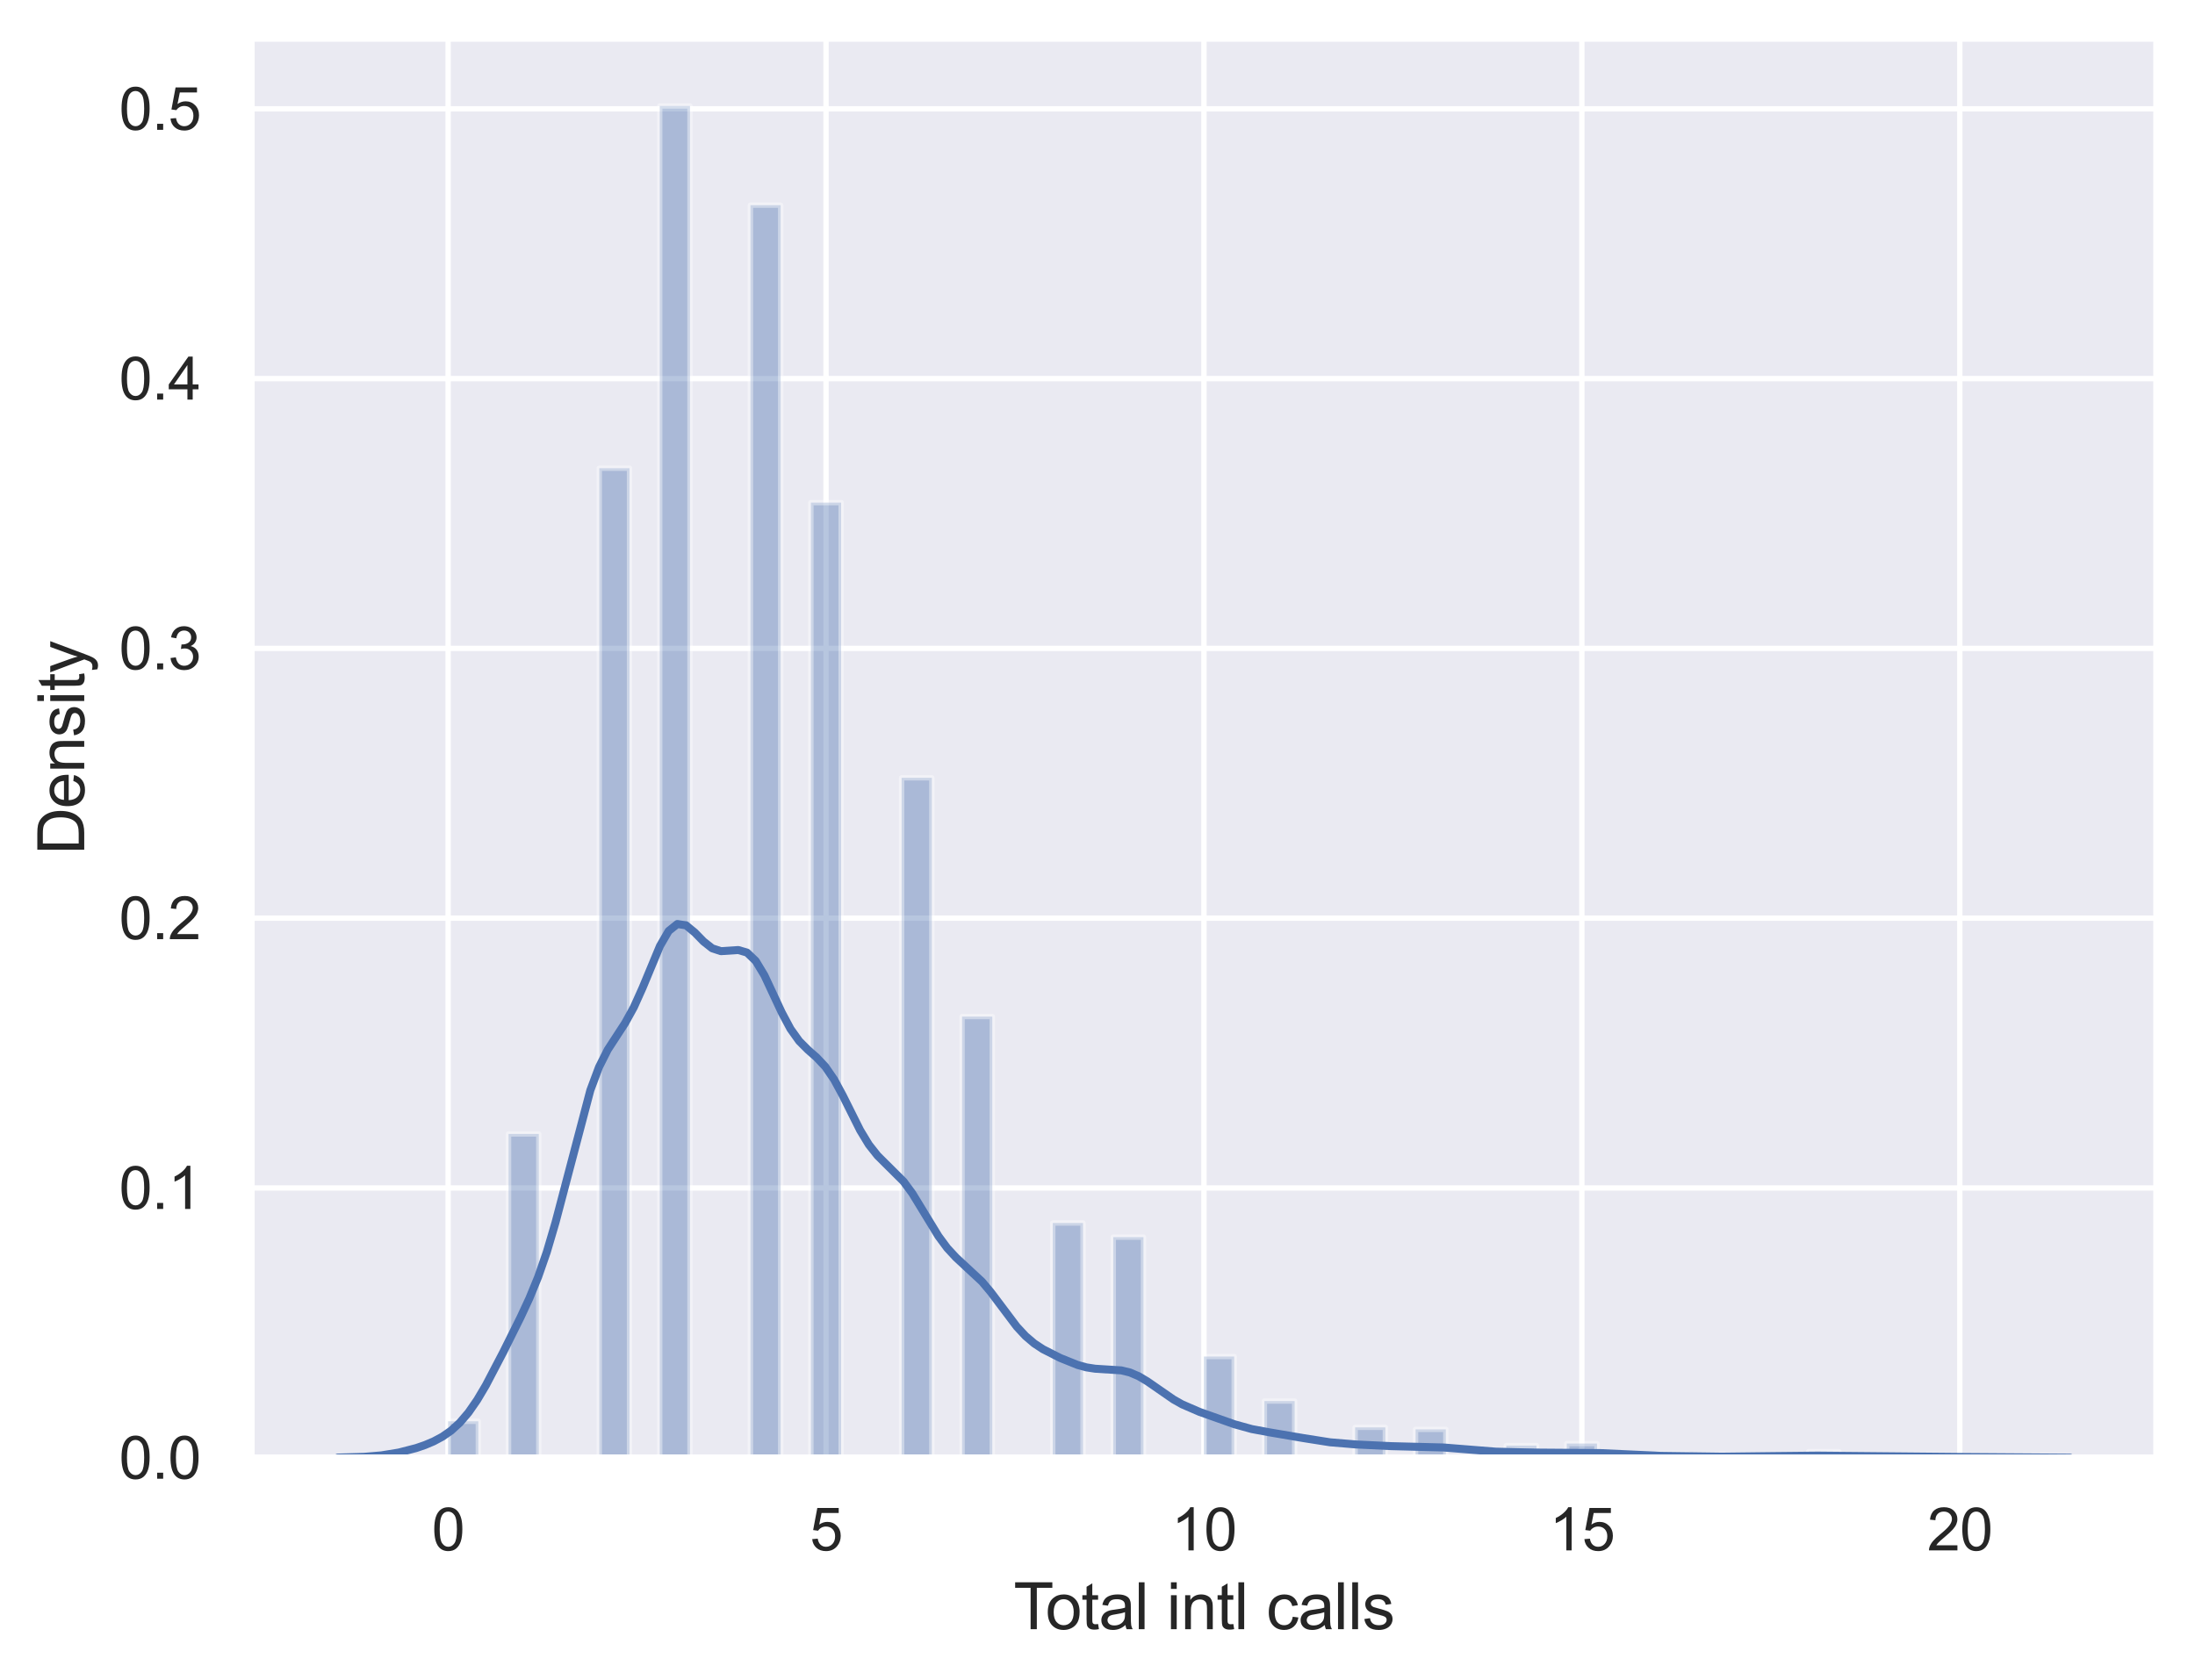 <?xml version="1.0" encoding="utf-8" standalone="no"?>
<!DOCTYPE svg PUBLIC "-//W3C//DTD SVG 1.1//EN"
  "http://www.w3.org/Graphics/SVG/1.1/DTD/svg11.dtd">
<svg xmlns:xlink="http://www.w3.org/1999/xlink" width="411.425pt" height="315.046pt" viewBox="0 0 411.425 315.046" xmlns="http://www.w3.org/2000/svg" version="1.1">
 <defs>
  <style type="text/css">*{stroke-linejoin: round; stroke-linecap: butt}</style>
 </defs>
 <g id="figure_1">
  <g id="patch_1">
   <path d="M 0 315.046 
L 411.425 315.046 
L 411.425 0 
L 0 0 
z
" style="fill: #ffffff"/>
  </g>
  <g id="axes_1">
   <g id="patch_2">
    <path d="M 47.105 273.312 
L 404.225 273.312 
L 404.225 7.2 
L 47.105 7.2 
z
" style="fill: #eaeaf2"/>
   </g>
   <g id="matplotlib.axis_1">
    <g id="xtick_1">
     <g id="line2d_1">
      <path d="M 83.991 273.312 
L 83.991 7.2 
" clip-path="url(#pd1ab21576b)" style="fill: none; stroke: #ffffff; stroke-linecap: round"/>
     </g>
     <g id="text_1">
      <!-- 0 -->
      <g style="fill: #262626" transform="translate(80.933 290.686) scale(0.11 -0.11)">
       <defs>
        <path id="ArialMT-30" d="M 266 2259 
Q 266 3072 433 3567 
Q 600 4063 929 4331 
Q 1259 4600 1759 4600 
Q 2128 4600 2406 4451 
Q 2684 4303 2865 4023 
Q 3047 3744 3150 3342 
Q 3253 2941 3253 2259 
Q 3253 1453 3087 958 
Q 2922 463 2592 192 
Q 2263 -78 1759 -78 
Q 1097 -78 719 397 
Q 266 969 266 2259 
z
M 844 2259 
Q 844 1131 1108 757 
Q 1372 384 1759 384 
Q 2147 384 2411 759 
Q 2675 1134 2675 2259 
Q 2675 3391 2411 3762 
Q 2147 4134 1753 4134 
Q 1366 4134 1134 3806 
Q 844 3388 844 2259 
z
" transform="scale(0.016)"/>
       </defs>
       <use xlink:href="#ArialMT-30"/>
      </g>
     </g>
    </g>
    <g id="xtick_2">
     <g id="line2d_2">
      <path d="M 154.828 273.312 
L 154.828 7.2 
" clip-path="url(#pd1ab21576b)" style="fill: none; stroke: #ffffff; stroke-linecap: round"/>
     </g>
     <g id="text_2">
      <!-- 5 -->
      <g style="fill: #262626" transform="translate(151.77 290.686) scale(0.11 -0.11)">
       <defs>
        <path id="ArialMT-35" d="M 266 1200 
L 856 1250 
Q 922 819 1161 601 
Q 1400 384 1738 384 
Q 2144 384 2425 690 
Q 2706 997 2706 1503 
Q 2706 1984 2436 2262 
Q 2166 2541 1728 2541 
Q 1456 2541 1237 2417 
Q 1019 2294 894 2097 
L 366 2166 
L 809 4519 
L 3088 4519 
L 3088 3981 
L 1259 3981 
L 1013 2750 
Q 1425 3038 1878 3038 
Q 2478 3038 2890 2622 
Q 3303 2206 3303 1553 
Q 3303 931 2941 478 
Q 2500 -78 1738 -78 
Q 1113 -78 717 272 
Q 322 622 266 1200 
z
" transform="scale(0.016)"/>
       </defs>
       <use xlink:href="#ArialMT-35"/>
      </g>
     </g>
    </g>
    <g id="xtick_3">
     <g id="line2d_3">
      <path d="M 225.665 273.312 
L 225.665 7.2 
" clip-path="url(#pd1ab21576b)" style="fill: none; stroke: #ffffff; stroke-linecap: round"/>
     </g>
     <g id="text_3">
      <!-- 10 -->
      <g style="fill: #262626" transform="translate(219.548 290.686) scale(0.11 -0.11)">
       <defs>
        <path id="ArialMT-31" d="M 2384 0 
L 1822 0 
L 1822 3584 
Q 1619 3391 1289 3197 
Q 959 3003 697 2906 
L 697 3450 
Q 1169 3672 1522 3987 
Q 1875 4303 2022 4600 
L 2384 4600 
L 2384 0 
z
" transform="scale(0.016)"/>
       </defs>
       <use xlink:href="#ArialMT-31"/>
       <use xlink:href="#ArialMT-30" x="55.615"/>
      </g>
     </g>
    </g>
    <g id="xtick_4">
     <g id="line2d_4">
      <path d="M 296.502 273.312 
L 296.502 7.2 
" clip-path="url(#pd1ab21576b)" style="fill: none; stroke: #ffffff; stroke-linecap: round"/>
     </g>
     <g id="text_4">
      <!-- 15 -->
      <g style="fill: #262626" transform="translate(290.385 290.686) scale(0.11 -0.11)">
       <use xlink:href="#ArialMT-31"/>
       <use xlink:href="#ArialMT-35" x="55.615"/>
      </g>
     </g>
    </g>
    <g id="xtick_5">
     <g id="line2d_5">
      <path d="M 367.339 273.312 
L 367.339 7.2 
" clip-path="url(#pd1ab21576b)" style="fill: none; stroke: #ffffff; stroke-linecap: round"/>
     </g>
     <g id="text_5">
      <!-- 20 -->
      <g style="fill: #262626" transform="translate(361.222 290.686) scale(0.11 -0.11)">
       <defs>
        <path id="ArialMT-32" d="M 3222 541 
L 3222 0 
L 194 0 
Q 188 203 259 391 
Q 375 700 629 1000 
Q 884 1300 1366 1694 
Q 2113 2306 2375 2664 
Q 2638 3022 2638 3341 
Q 2638 3675 2398 3904 
Q 2159 4134 1775 4134 
Q 1369 4134 1125 3890 
Q 881 3647 878 3216 
L 300 3275 
Q 359 3922 746 4261 
Q 1134 4600 1788 4600 
Q 2447 4600 2831 4234 
Q 3216 3869 3216 3328 
Q 3216 3053 3103 2787 
Q 2991 2522 2730 2228 
Q 2469 1934 1863 1422 
Q 1356 997 1212 845 
Q 1069 694 975 541 
L 3222 541 
z
" transform="scale(0.016)"/>
       </defs>
       <use xlink:href="#ArialMT-32"/>
       <use xlink:href="#ArialMT-30" x="55.615"/>
      </g>
     </g>
    </g>
    <g id="text_6">
     <!-- Total intl calls -->
     <g style="fill: #262626" transform="translate(189.988 305.461) scale(0.12 -0.12)">
      <defs>
       <path id="ArialMT-54" d="M 1659 0 
L 1659 4041 
L 150 4041 
L 150 4581 
L 3781 4581 
L 3781 4041 
L 2266 4041 
L 2266 0 
L 1659 0 
z
" transform="scale(0.016)"/>
       <path id="ArialMT-6f" d="M 213 1659 
Q 213 2581 725 3025 
Q 1153 3394 1769 3394 
Q 2453 3394 2887 2945 
Q 3322 2497 3322 1706 
Q 3322 1066 3130 698 
Q 2938 331 2570 128 
Q 2203 -75 1769 -75 
Q 1072 -75 642 372 
Q 213 819 213 1659 
z
M 791 1659 
Q 791 1022 1069 705 
Q 1347 388 1769 388 
Q 2188 388 2466 706 
Q 2744 1025 2744 1678 
Q 2744 2294 2464 2611 
Q 2184 2928 1769 2928 
Q 1347 2928 1069 2612 
Q 791 2297 791 1659 
z
" transform="scale(0.016)"/>
       <path id="ArialMT-74" d="M 1650 503 
L 1731 6 
Q 1494 -44 1306 -44 
Q 1000 -44 831 53 
Q 663 150 594 308 
Q 525 466 525 972 
L 525 2881 
L 113 2881 
L 113 3319 
L 525 3319 
L 525 4141 
L 1084 4478 
L 1084 3319 
L 1650 3319 
L 1650 2881 
L 1084 2881 
L 1084 941 
Q 1084 700 1114 631 
Q 1144 563 1211 522 
Q 1278 481 1403 481 
Q 1497 481 1650 503 
z
" transform="scale(0.016)"/>
       <path id="ArialMT-61" d="M 2588 409 
Q 2275 144 1986 34 
Q 1697 -75 1366 -75 
Q 819 -75 525 192 
Q 231 459 231 875 
Q 231 1119 342 1320 
Q 453 1522 633 1644 
Q 813 1766 1038 1828 
Q 1203 1872 1538 1913 
Q 2219 1994 2541 2106 
Q 2544 2222 2544 2253 
Q 2544 2597 2384 2738 
Q 2169 2928 1744 2928 
Q 1347 2928 1158 2789 
Q 969 2650 878 2297 
L 328 2372 
Q 403 2725 575 2942 
Q 747 3159 1072 3276 
Q 1397 3394 1825 3394 
Q 2250 3394 2515 3294 
Q 2781 3194 2906 3042 
Q 3031 2891 3081 2659 
Q 3109 2516 3109 2141 
L 3109 1391 
Q 3109 606 3145 398 
Q 3181 191 3288 0 
L 2700 0 
Q 2613 175 2588 409 
z
M 2541 1666 
Q 2234 1541 1622 1453 
Q 1275 1403 1131 1340 
Q 988 1278 909 1158 
Q 831 1038 831 891 
Q 831 666 1001 516 
Q 1172 366 1500 366 
Q 1825 366 2078 508 
Q 2331 650 2450 897 
Q 2541 1088 2541 1459 
L 2541 1666 
z
" transform="scale(0.016)"/>
       <path id="ArialMT-6c" d="M 409 0 
L 409 4581 
L 972 4581 
L 972 0 
L 409 0 
z
" transform="scale(0.016)"/>
       <path id="ArialMT-20" transform="scale(0.016)"/>
       <path id="ArialMT-69" d="M 425 3934 
L 425 4581 
L 988 4581 
L 988 3934 
L 425 3934 
z
M 425 0 
L 425 3319 
L 988 3319 
L 988 0 
L 425 0 
z
" transform="scale(0.016)"/>
       <path id="ArialMT-6e" d="M 422 0 
L 422 3319 
L 928 3319 
L 928 2847 
Q 1294 3394 1984 3394 
Q 2284 3394 2536 3286 
Q 2788 3178 2913 3003 
Q 3038 2828 3088 2588 
Q 3119 2431 3119 2041 
L 3119 0 
L 2556 0 
L 2556 2019 
Q 2556 2363 2490 2533 
Q 2425 2703 2258 2804 
Q 2091 2906 1866 2906 
Q 1506 2906 1245 2678 
Q 984 2450 984 1813 
L 984 0 
L 422 0 
z
" transform="scale(0.016)"/>
       <path id="ArialMT-63" d="M 2588 1216 
L 3141 1144 
Q 3050 572 2676 248 
Q 2303 -75 1759 -75 
Q 1078 -75 664 370 
Q 250 816 250 1647 
Q 250 2184 428 2587 
Q 606 2991 970 3192 
Q 1334 3394 1763 3394 
Q 2303 3394 2647 3120 
Q 2991 2847 3088 2344 
L 2541 2259 
Q 2463 2594 2264 2762 
Q 2066 2931 1784 2931 
Q 1359 2931 1093 2626 
Q 828 2322 828 1663 
Q 828 994 1084 691 
Q 1341 388 1753 388 
Q 2084 388 2306 591 
Q 2528 794 2588 1216 
z
" transform="scale(0.016)"/>
       <path id="ArialMT-73" d="M 197 991 
L 753 1078 
Q 800 744 1014 566 
Q 1228 388 1613 388 
Q 2000 388 2187 545 
Q 2375 703 2375 916 
Q 2375 1106 2209 1216 
Q 2094 1291 1634 1406 
Q 1016 1563 777 1677 
Q 538 1791 414 1992 
Q 291 2194 291 2438 
Q 291 2659 392 2848 
Q 494 3038 669 3163 
Q 800 3259 1026 3326 
Q 1253 3394 1513 3394 
Q 1903 3394 2198 3281 
Q 2494 3169 2634 2976 
Q 2775 2784 2828 2463 
L 2278 2388 
Q 2241 2644 2061 2787 
Q 1881 2931 1553 2931 
Q 1166 2931 1000 2803 
Q 834 2675 834 2503 
Q 834 2394 903 2306 
Q 972 2216 1119 2156 
Q 1203 2125 1616 2013 
Q 2213 1853 2448 1751 
Q 2684 1650 2818 1456 
Q 2953 1263 2953 975 
Q 2953 694 2789 445 
Q 2625 197 2315 61 
Q 2006 -75 1616 -75 
Q 969 -75 630 194 
Q 291 463 197 991 
z
" transform="scale(0.016)"/>
      </defs>
      <use xlink:href="#ArialMT-54"/>
      <use xlink:href="#ArialMT-6f" x="49.959"/>
      <use xlink:href="#ArialMT-74" x="105.574"/>
      <use xlink:href="#ArialMT-61" x="133.357"/>
      <use xlink:href="#ArialMT-6c" x="188.973"/>
      <use xlink:href="#ArialMT-20" x="211.189"/>
      <use xlink:href="#ArialMT-69" x="238.973"/>
      <use xlink:href="#ArialMT-6e" x="261.189"/>
      <use xlink:href="#ArialMT-74" x="316.805"/>
      <use xlink:href="#ArialMT-6c" x="344.588"/>
      <use xlink:href="#ArialMT-20" x="366.805"/>
      <use xlink:href="#ArialMT-63" x="394.588"/>
      <use xlink:href="#ArialMT-61" x="444.588"/>
      <use xlink:href="#ArialMT-6c" x="500.203"/>
      <use xlink:href="#ArialMT-6c" x="522.42"/>
      <use xlink:href="#ArialMT-73" x="544.637"/>
     </g>
    </g>
   </g>
   <g id="matplotlib.axis_2">
    <g id="ytick_1">
     <g id="line2d_6">
      <path d="M 47.105 273.312 
L 404.225 273.312 
" clip-path="url(#pd1ab21576b)" style="fill: none; stroke: #ffffff; stroke-linecap: round"/>
     </g>
     <g id="text_7">
      <!-- 0.0 -->
      <g style="fill: #262626" transform="translate(22.315 277.249) scale(0.11 -0.11)">
       <defs>
        <path id="ArialMT-2e" d="M 581 0 
L 581 641 
L 1222 641 
L 1222 0 
L 581 0 
z
" transform="scale(0.016)"/>
       </defs>
       <use xlink:href="#ArialMT-30"/>
       <use xlink:href="#ArialMT-2e" x="55.615"/>
       <use xlink:href="#ArialMT-30" x="83.398"/>
      </g>
     </g>
    </g>
    <g id="ytick_2">
     <g id="line2d_7">
      <path d="M 47.105 222.73 
L 404.225 222.73 
" clip-path="url(#pd1ab21576b)" style="fill: none; stroke: #ffffff; stroke-linecap: round"/>
     </g>
     <g id="text_8">
      <!-- 0.1 -->
      <g style="fill: #262626" transform="translate(22.315 226.667) scale(0.11 -0.11)">
       <use xlink:href="#ArialMT-30"/>
       <use xlink:href="#ArialMT-2e" x="55.615"/>
       <use xlink:href="#ArialMT-31" x="83.398"/>
      </g>
     </g>
    </g>
    <g id="ytick_3">
     <g id="line2d_8">
      <path d="M 47.105 172.148 
L 404.225 172.148 
" clip-path="url(#pd1ab21576b)" style="fill: none; stroke: #ffffff; stroke-linecap: round"/>
     </g>
     <g id="text_9">
      <!-- 0.2 -->
      <g style="fill: #262626" transform="translate(22.315 176.085) scale(0.11 -0.11)">
       <use xlink:href="#ArialMT-30"/>
       <use xlink:href="#ArialMT-2e" x="55.615"/>
       <use xlink:href="#ArialMT-32" x="83.398"/>
      </g>
     </g>
    </g>
    <g id="ytick_4">
     <g id="line2d_9">
      <path d="M 47.105 121.567 
L 404.225 121.567 
" clip-path="url(#pd1ab21576b)" style="fill: none; stroke: #ffffff; stroke-linecap: round"/>
     </g>
     <g id="text_10">
      <!-- 0.3 -->
      <g style="fill: #262626" transform="translate(22.315 125.503) scale(0.11 -0.11)">
       <defs>
        <path id="ArialMT-33" d="M 269 1209 
L 831 1284 
Q 928 806 1161 595 
Q 1394 384 1728 384 
Q 2125 384 2398 659 
Q 2672 934 2672 1341 
Q 2672 1728 2419 1979 
Q 2166 2231 1775 2231 
Q 1616 2231 1378 2169 
L 1441 2663 
Q 1497 2656 1531 2656 
Q 1891 2656 2178 2843 
Q 2466 3031 2466 3422 
Q 2466 3731 2256 3934 
Q 2047 4138 1716 4138 
Q 1388 4138 1169 3931 
Q 950 3725 888 3313 
L 325 3413 
Q 428 3978 793 4289 
Q 1159 4600 1703 4600 
Q 2078 4600 2393 4439 
Q 2709 4278 2876 4000 
Q 3044 3722 3044 3409 
Q 3044 3113 2884 2869 
Q 2725 2625 2413 2481 
Q 2819 2388 3044 2092 
Q 3269 1797 3269 1353 
Q 3269 753 2831 336 
Q 2394 -81 1725 -81 
Q 1122 -81 723 278 
Q 325 638 269 1209 
z
" transform="scale(0.016)"/>
       </defs>
       <use xlink:href="#ArialMT-30"/>
       <use xlink:href="#ArialMT-2e" x="55.615"/>
       <use xlink:href="#ArialMT-33" x="83.398"/>
      </g>
     </g>
    </g>
    <g id="ytick_5">
     <g id="line2d_10">
      <path d="M 47.105 70.985 
L 404.225 70.985 
" clip-path="url(#pd1ab21576b)" style="fill: none; stroke: #ffffff; stroke-linecap: round"/>
     </g>
     <g id="text_11">
      <!-- 0.4 -->
      <g style="fill: #262626" transform="translate(22.315 74.922) scale(0.11 -0.11)">
       <defs>
        <path id="ArialMT-34" d="M 2069 0 
L 2069 1097 
L 81 1097 
L 81 1613 
L 2172 4581 
L 2631 4581 
L 2631 1613 
L 3250 1613 
L 3250 1097 
L 2631 1097 
L 2631 0 
L 2069 0 
z
M 2069 1613 
L 2069 3678 
L 634 1613 
L 2069 1613 
z
" transform="scale(0.016)"/>
       </defs>
       <use xlink:href="#ArialMT-30"/>
       <use xlink:href="#ArialMT-2e" x="55.615"/>
       <use xlink:href="#ArialMT-34" x="83.398"/>
      </g>
     </g>
    </g>
    <g id="ytick_6">
     <g id="line2d_11">
      <path d="M 47.105 20.403 
L 404.225 20.403 
" clip-path="url(#pd1ab21576b)" style="fill: none; stroke: #ffffff; stroke-linecap: round"/>
     </g>
     <g id="text_12">
      <!-- 0.5 -->
      <g style="fill: #262626" transform="translate(22.315 24.34) scale(0.11 -0.11)">
       <use xlink:href="#ArialMT-30"/>
       <use xlink:href="#ArialMT-2e" x="55.615"/>
       <use xlink:href="#ArialMT-35" x="83.398"/>
      </g>
     </g>
    </g>
    <g id="text_13">
     <!-- Density -->
     <g style="fill: #262626" transform="translate(15.789 160.262) rotate(-90) scale(0.12 -0.12)">
      <defs>
       <path id="ArialMT-44" d="M 494 0 
L 494 4581 
L 2072 4581 
Q 2606 4581 2888 4516 
Q 3281 4425 3559 4188 
Q 3922 3881 4101 3404 
Q 4281 2928 4281 2316 
Q 4281 1794 4159 1391 
Q 4038 988 3847 723 
Q 3656 459 3429 307 
Q 3203 156 2883 78 
Q 2563 0 2147 0 
L 494 0 
z
M 1100 541 
L 2078 541 
Q 2531 541 2789 625 
Q 3047 709 3200 863 
Q 3416 1078 3536 1442 
Q 3656 1806 3656 2325 
Q 3656 3044 3420 3430 
Q 3184 3816 2847 3947 
Q 2603 4041 2063 4041 
L 1100 4041 
L 1100 541 
z
" transform="scale(0.016)"/>
       <path id="ArialMT-65" d="M 2694 1069 
L 3275 997 
Q 3138 488 2766 206 
Q 2394 -75 1816 -75 
Q 1088 -75 661 373 
Q 234 822 234 1631 
Q 234 2469 665 2931 
Q 1097 3394 1784 3394 
Q 2450 3394 2872 2941 
Q 3294 2488 3294 1666 
Q 3294 1616 3291 1516 
L 816 1516 
Q 847 969 1125 678 
Q 1403 388 1819 388 
Q 2128 388 2347 550 
Q 2566 713 2694 1069 
z
M 847 1978 
L 2700 1978 
Q 2663 2397 2488 2606 
Q 2219 2931 1791 2931 
Q 1403 2931 1139 2672 
Q 875 2413 847 1978 
z
" transform="scale(0.016)"/>
       <path id="ArialMT-79" d="M 397 -1278 
L 334 -750 
Q 519 -800 656 -800 
Q 844 -800 956 -737 
Q 1069 -675 1141 -563 
Q 1194 -478 1313 -144 
Q 1328 -97 1363 -6 
L 103 3319 
L 709 3319 
L 1400 1397 
Q 1534 1031 1641 628 
Q 1738 1016 1872 1384 
L 2581 3319 
L 3144 3319 
L 1881 -56 
Q 1678 -603 1566 -809 
Q 1416 -1088 1222 -1217 
Q 1028 -1347 759 -1347 
Q 597 -1347 397 -1278 
z
" transform="scale(0.016)"/>
      </defs>
      <use xlink:href="#ArialMT-44"/>
      <use xlink:href="#ArialMT-65" x="72.217"/>
      <use xlink:href="#ArialMT-6e" x="127.832"/>
      <use xlink:href="#ArialMT-73" x="183.447"/>
      <use xlink:href="#ArialMT-69" x="233.447"/>
      <use xlink:href="#ArialMT-74" x="255.664"/>
      <use xlink:href="#ArialMT-79" x="283.447"/>
     </g>
    </g>
   </g>
   <g id="patch_3">
    <path d="M 83.991 273.312 
L 89.658 273.312 
L 89.658 266.483 
L 83.991 266.483 
z
" clip-path="url(#pd1ab21576b)" style="fill: #4c72b0; opacity: 0.4; stroke: #ffffff; stroke-linejoin: miter"/>
   </g>
   <g id="patch_4">
    <path d="M 89.658 273.312 
L 95.325 273.312 
L 95.325 273.312 
L 89.658 273.312 
z
" clip-path="url(#pd1ab21576b)" style="fill: #4c72b0; opacity: 0.4; stroke: #ffffff; stroke-linejoin: miter"/>
   </g>
   <g id="patch_5">
    <path d="M 95.325 273.312 
L 100.992 273.312 
L 100.992 212.608 
L 95.325 212.608 
z
" clip-path="url(#pd1ab21576b)" style="fill: #4c72b0; opacity: 0.4; stroke: #ffffff; stroke-linejoin: miter"/>
   </g>
   <g id="patch_6">
    <path d="M 100.992 273.312 
L 106.659 273.312 
L 106.659 273.312 
L 100.992 273.312 
z
" clip-path="url(#pd1ab21576b)" style="fill: #4c72b0; opacity: 0.4; stroke: #ffffff; stroke-linejoin: miter"/>
   </g>
   <g id="patch_7">
    <path d="M 106.659 273.312 
L 112.326 273.312 
L 112.326 273.312 
L 106.659 273.312 
z
" clip-path="url(#pd1ab21576b)" style="fill: #4c72b0; opacity: 0.4; stroke: #ffffff; stroke-linejoin: miter"/>
   </g>
   <g id="patch_8">
    <path d="M 112.326 273.312 
L 117.993 273.312 
L 117.993 87.785 
L 112.326 87.785 
z
" clip-path="url(#pd1ab21576b)" style="fill: #4c72b0; opacity: 0.4; stroke: #ffffff; stroke-linejoin: miter"/>
   </g>
   <g id="patch_9">
    <path d="M 117.993 273.312 
L 123.66 273.312 
L 123.66 273.312 
L 117.993 273.312 
z
" clip-path="url(#pd1ab21576b)" style="fill: #4c72b0; opacity: 0.4; stroke: #ffffff; stroke-linejoin: miter"/>
   </g>
   <g id="patch_10">
    <path d="M 123.66 273.312 
L 129.327 273.312 
L 129.327 19.872 
L 123.66 19.872 
z
" clip-path="url(#pd1ab21576b)" style="fill: #4c72b0; opacity: 0.4; stroke: #ffffff; stroke-linejoin: miter"/>
   </g>
   <g id="patch_11">
    <path d="M 129.327 273.312 
L 134.994 273.312 
L 134.994 273.312 
L 129.327 273.312 
z
" clip-path="url(#pd1ab21576b)" style="fill: #4c72b0; opacity: 0.4; stroke: #ffffff; stroke-linejoin: miter"/>
   </g>
   <g id="patch_12">
    <path d="M 134.994 273.312 
L 140.661 273.312 
L 140.661 273.312 
L 134.994 273.312 
z
" clip-path="url(#pd1ab21576b)" style="fill: #4c72b0; opacity: 0.4; stroke: #ffffff; stroke-linejoin: miter"/>
   </g>
   <g id="patch_13">
    <path d="M 140.661 273.312 
L 146.328 273.312 
L 146.328 38.463 
L 140.661 38.463 
z
" clip-path="url(#pd1ab21576b)" style="fill: #4c72b0; opacity: 0.4; stroke: #ffffff; stroke-linejoin: miter"/>
   </g>
   <g id="patch_14">
    <path d="M 146.328 273.312 
L 151.995 273.312 
L 151.995 273.312 
L 146.328 273.312 
z
" clip-path="url(#pd1ab21576b)" style="fill: #4c72b0; opacity: 0.4; stroke: #ffffff; stroke-linejoin: miter"/>
   </g>
   <g id="patch_15">
    <path d="M 151.995 273.312 
L 157.662 273.312 
L 157.662 94.235 
L 151.995 94.235 
z
" clip-path="url(#pd1ab21576b)" style="fill: #4c72b0; opacity: 0.4; stroke: #ffffff; stroke-linejoin: miter"/>
   </g>
   <g id="patch_16">
    <path d="M 157.662 273.312 
L 163.329 273.312 
L 163.329 273.312 
L 157.662 273.312 
z
" clip-path="url(#pd1ab21576b)" style="fill: #4c72b0; opacity: 0.4; stroke: #ffffff; stroke-linejoin: miter"/>
   </g>
   <g id="patch_17">
    <path d="M 163.329 273.312 
L 168.995 273.312 
L 168.995 273.312 
L 163.329 273.312 
z
" clip-path="url(#pd1ab21576b)" style="fill: #4c72b0; opacity: 0.4; stroke: #ffffff; stroke-linejoin: miter"/>
   </g>
   <g id="patch_18">
    <path d="M 168.995 273.312 
L 174.662 273.312 
L 174.662 145.833 
L 168.995 145.833 
z
" clip-path="url(#pd1ab21576b)" style="fill: #4c72b0; opacity: 0.4; stroke: #ffffff; stroke-linejoin: miter"/>
   </g>
   <g id="patch_19">
    <path d="M 174.662 273.312 
L 180.329 273.312 
L 180.329 273.312 
L 174.662 273.312 
z
" clip-path="url(#pd1ab21576b)" style="fill: #4c72b0; opacity: 0.4; stroke: #ffffff; stroke-linejoin: miter"/>
   </g>
   <g id="patch_20">
    <path d="M 180.329 273.312 
L 185.996 273.312 
L 185.996 190.603 
L 180.329 190.603 
z
" clip-path="url(#pd1ab21576b)" style="fill: #4c72b0; opacity: 0.4; stroke: #ffffff; stroke-linejoin: miter"/>
   </g>
   <g id="patch_21">
    <path d="M 185.996 273.312 
L 191.663 273.312 
L 191.663 273.312 
L 185.996 273.312 
z
" clip-path="url(#pd1ab21576b)" style="fill: #4c72b0; opacity: 0.4; stroke: #ffffff; stroke-linejoin: miter"/>
   </g>
   <g id="patch_22">
    <path d="M 191.663 273.312 
L 197.33 273.312 
L 197.33 273.312 
L 191.663 273.312 
z
" clip-path="url(#pd1ab21576b)" style="fill: #4c72b0; opacity: 0.4; stroke: #ffffff; stroke-linejoin: miter"/>
   </g>
   <g id="patch_23">
    <path d="M 197.33 273.312 
L 202.997 273.312 
L 202.997 229.301 
L 197.33 229.301 
z
" clip-path="url(#pd1ab21576b)" style="fill: #4c72b0; opacity: 0.4; stroke: #ffffff; stroke-linejoin: miter"/>
   </g>
   <g id="patch_24">
    <path d="M 202.997 273.312 
L 208.664 273.312 
L 208.664 273.312 
L 202.997 273.312 
z
" clip-path="url(#pd1ab21576b)" style="fill: #4c72b0; opacity: 0.4; stroke: #ffffff; stroke-linejoin: miter"/>
   </g>
   <g id="patch_25">
    <path d="M 208.664 273.312 
L 214.331 273.312 
L 214.331 231.957 
L 208.664 231.957 
z
" clip-path="url(#pd1ab21576b)" style="fill: #4c72b0; opacity: 0.4; stroke: #ffffff; stroke-linejoin: miter"/>
   </g>
   <g id="patch_26">
    <path d="M 214.331 273.312 
L 219.998 273.312 
L 219.998 273.312 
L 214.331 273.312 
z
" clip-path="url(#pd1ab21576b)" style="fill: #4c72b0; opacity: 0.4; stroke: #ffffff; stroke-linejoin: miter"/>
   </g>
   <g id="patch_27">
    <path d="M 219.998 273.312 
L 225.665 273.312 
L 225.665 273.312 
L 219.998 273.312 
z
" clip-path="url(#pd1ab21576b)" style="fill: #4c72b0; opacity: 0.4; stroke: #ffffff; stroke-linejoin: miter"/>
   </g>
   <g id="patch_28">
    <path d="M 225.665 273.312 
L 231.332 273.312 
L 231.332 254.342 
L 225.665 254.342 
z
" clip-path="url(#pd1ab21576b)" style="fill: #4c72b0; opacity: 0.4; stroke: #ffffff; stroke-linejoin: miter"/>
   </g>
   <g id="patch_29">
    <path d="M 231.332 273.312 
L 236.999 273.312 
L 236.999 273.312 
L 231.332 273.312 
z
" clip-path="url(#pd1ab21576b)" style="fill: #4c72b0; opacity: 0.4; stroke: #ffffff; stroke-linejoin: miter"/>
   </g>
   <g id="patch_30">
    <path d="M 236.999 273.312 
L 242.666 273.312 
L 242.666 262.689 
L 236.999 262.689 
z
" clip-path="url(#pd1ab21576b)" style="fill: #4c72b0; opacity: 0.4; stroke: #ffffff; stroke-linejoin: miter"/>
   </g>
   <g id="patch_31">
    <path d="M 242.666 273.312 
L 248.333 273.312 
L 248.333 273.312 
L 242.666 273.312 
z
" clip-path="url(#pd1ab21576b)" style="fill: #4c72b0; opacity: 0.4; stroke: #ffffff; stroke-linejoin: miter"/>
   </g>
   <g id="patch_32">
    <path d="M 248.333 273.312 
L 254 273.312 
L 254 273.312 
L 248.333 273.312 
z
" clip-path="url(#pd1ab21576b)" style="fill: #4c72b0; opacity: 0.4; stroke: #ffffff; stroke-linejoin: miter"/>
   </g>
   <g id="patch_33">
    <path d="M 254 273.312 
L 259.667 273.312 
L 259.667 267.621 
L 254 267.621 
z
" clip-path="url(#pd1ab21576b)" style="fill: #4c72b0; opacity: 0.4; stroke: #ffffff; stroke-linejoin: miter"/>
   </g>
   <g id="patch_34">
    <path d="M 259.667 273.312 
L 265.334 273.312 
L 265.334 273.312 
L 259.667 273.312 
z
" clip-path="url(#pd1ab21576b)" style="fill: #4c72b0; opacity: 0.4; stroke: #ffffff; stroke-linejoin: miter"/>
   </g>
   <g id="patch_35">
    <path d="M 265.334 273.312 
L 271.001 273.312 
L 271.001 268 
L 265.334 268 
z
" clip-path="url(#pd1ab21576b)" style="fill: #4c72b0; opacity: 0.4; stroke: #ffffff; stroke-linejoin: miter"/>
   </g>
   <g id="patch_36">
    <path d="M 271.001 273.312 
L 276.668 273.312 
L 276.668 273.312 
L 271.001 273.312 
z
" clip-path="url(#pd1ab21576b)" style="fill: #4c72b0; opacity: 0.4; stroke: #ffffff; stroke-linejoin: miter"/>
   </g>
   <g id="patch_37">
    <path d="M 276.668 273.312 
L 282.335 273.312 
L 282.335 273.312 
L 276.668 273.312 
z
" clip-path="url(#pd1ab21576b)" style="fill: #4c72b0; opacity: 0.4; stroke: #ffffff; stroke-linejoin: miter"/>
   </g>
   <g id="patch_38">
    <path d="M 282.335 273.312 
L 288.001 273.312 
L 288.001 271.036 
L 282.335 271.036 
z
" clip-path="url(#pd1ab21576b)" style="fill: #4c72b0; opacity: 0.4; stroke: #ffffff; stroke-linejoin: miter"/>
   </g>
   <g id="patch_39">
    <path d="M 288.001 273.312 
L 293.668 273.312 
L 293.668 273.312 
L 288.001 273.312 
z
" clip-path="url(#pd1ab21576b)" style="fill: #4c72b0; opacity: 0.4; stroke: #ffffff; stroke-linejoin: miter"/>
   </g>
   <g id="patch_40">
    <path d="M 293.668 273.312 
L 299.335 273.312 
L 299.335 270.656 
L 293.668 270.656 
z
" clip-path="url(#pd1ab21576b)" style="fill: #4c72b0; opacity: 0.4; stroke: #ffffff; stroke-linejoin: miter"/>
   </g>
   <g id="patch_41">
    <path d="M 299.335 273.312 
L 305.002 273.312 
L 305.002 273.312 
L 299.335 273.312 
z
" clip-path="url(#pd1ab21576b)" style="fill: #4c72b0; opacity: 0.4; stroke: #ffffff; stroke-linejoin: miter"/>
   </g>
   <g id="patch_42">
    <path d="M 305.002 273.312 
L 310.669 273.312 
L 310.669 273.312 
L 305.002 273.312 
z
" clip-path="url(#pd1ab21576b)" style="fill: #4c72b0; opacity: 0.4; stroke: #ffffff; stroke-linejoin: miter"/>
   </g>
   <g id="patch_43">
    <path d="M 310.669 273.312 
L 316.336 273.312 
L 316.336 272.553 
L 310.669 272.553 
z
" clip-path="url(#pd1ab21576b)" style="fill: #4c72b0; opacity: 0.4; stroke: #ffffff; stroke-linejoin: miter"/>
   </g>
   <g id="patch_44">
    <path d="M 316.336 273.312 
L 322.003 273.312 
L 322.003 273.312 
L 316.336 273.312 
z
" clip-path="url(#pd1ab21576b)" style="fill: #4c72b0; opacity: 0.4; stroke: #ffffff; stroke-linejoin: miter"/>
   </g>
   <g id="patch_45">
    <path d="M 322.003 273.312 
L 327.67 273.312 
L 327.67 272.933 
L 322.003 272.933 
z
" clip-path="url(#pd1ab21576b)" style="fill: #4c72b0; opacity: 0.4; stroke: #ffffff; stroke-linejoin: miter"/>
   </g>
   <g id="patch_46">
    <path d="M 327.67 273.312 
L 333.337 273.312 
L 333.337 273.312 
L 327.67 273.312 
z
" clip-path="url(#pd1ab21576b)" style="fill: #4c72b0; opacity: 0.4; stroke: #ffffff; stroke-linejoin: miter"/>
   </g>
   <g id="patch_47">
    <path d="M 333.337 273.312 
L 339.004 273.312 
L 339.004 273.312 
L 333.337 273.312 
z
" clip-path="url(#pd1ab21576b)" style="fill: #4c72b0; opacity: 0.4; stroke: #ffffff; stroke-linejoin: miter"/>
   </g>
   <g id="patch_48">
    <path d="M 339.004 273.312 
L 344.671 273.312 
L 344.671 272.174 
L 339.004 272.174 
z
" clip-path="url(#pd1ab21576b)" style="fill: #4c72b0; opacity: 0.4; stroke: #ffffff; stroke-linejoin: miter"/>
   </g>
   <g id="patch_49">
    <path d="M 344.671 273.312 
L 350.338 273.312 
L 350.338 273.312 
L 344.671 273.312 
z
" clip-path="url(#pd1ab21576b)" style="fill: #4c72b0; opacity: 0.4; stroke: #ffffff; stroke-linejoin: miter"/>
   </g>
   <g id="patch_50">
    <path d="M 350.338 273.312 
L 356.005 273.312 
L 356.005 272.933 
L 350.338 272.933 
z
" clip-path="url(#pd1ab21576b)" style="fill: #4c72b0; opacity: 0.4; stroke: #ffffff; stroke-linejoin: miter"/>
   </g>
   <g id="patch_51">
    <path d="M 356.005 273.312 
L 361.672 273.312 
L 361.672 273.312 
L 356.005 273.312 
z
" clip-path="url(#pd1ab21576b)" style="fill: #4c72b0; opacity: 0.4; stroke: #ffffff; stroke-linejoin: miter"/>
   </g>
   <g id="patch_52">
    <path d="M 361.672 273.312 
L 367.339 273.312 
L 367.339 272.933 
L 361.672 272.933 
z
" clip-path="url(#pd1ab21576b)" style="fill: #4c72b0; opacity: 0.4; stroke: #ffffff; stroke-linejoin: miter"/>
   </g>
   <g id="line2d_12">
    <path d="M 63.338 273.287 
L 68.232 273.147 
L 71.495 272.869 
L 74.758 272.338 
L 78.021 271.496 
L 79.652 270.935 
L 81.283 270.246 
L 82.915 269.372 
L 84.546 268.236 
L 86.178 266.75 
L 87.809 264.842 
L 89.441 262.488 
L 91.072 259.735 
L 94.335 253.496 
L 97.598 246.933 
L 99.229 243.415 
L 100.861 239.438 
L 102.492 234.743 
L 104.123 229.2 
L 110.649 204.426 
L 112.281 200.06 
L 113.912 196.818 
L 117.175 191.803 
L 118.806 188.849 
L 120.438 185.215 
L 123.701 177.366 
L 125.332 174.552 
L 126.963 173.247 
L 128.595 173.495 
L 130.226 174.836 
L 131.858 176.51 
L 133.489 177.798 
L 135.121 178.336 
L 138.384 178.124 
L 140.015 178.6 
L 141.646 180.165 
L 143.278 182.868 
L 146.541 189.861 
L 148.172 192.915 
L 149.804 195.195 
L 151.435 196.831 
L 153.066 198.261 
L 154.698 199.999 
L 156.329 202.374 
L 157.961 205.385 
L 161.224 211.918 
L 162.855 214.609 
L 164.486 216.671 
L 169.381 221.539 
L 171.012 223.761 
L 175.906 231.778 
L 177.538 233.986 
L 179.169 235.75 
L 184.064 240.297 
L 185.695 242.239 
L 190.589 248.743 
L 192.221 250.498 
L 193.852 251.884 
L 195.484 252.96 
L 198.746 254.616 
L 202.009 255.928 
L 203.641 256.373 
L 205.272 256.625 
L 210.166 256.935 
L 211.798 257.331 
L 213.429 258.029 
L 215.061 259.001 
L 219.955 262.39 
L 221.586 263.311 
L 224.849 264.723 
L 231.375 267.036 
L 234.638 267.94 
L 237.901 268.544 
L 244.426 269.652 
L 249.321 270.421 
L 254.215 270.826 
L 260.741 271.14 
L 270.529 271.39 
L 280.318 272.172 
L 286.844 272.338 
L 299.895 272.437 
L 311.315 272.959 
L 322.735 273.116 
L 332.524 273.002 
L 340.681 272.916 
L 368.415 273.178 
L 387.992 273.311 
L 387.992 273.311 
" clip-path="url(#pd1ab21576b)" style="fill: none; stroke: #4c72b0; stroke-width: 1.5; stroke-linecap: round"/>
   </g>
   <g id="patch_53">
    <path d="M 47.105 273.312 
L 47.105 7.2 
" style="fill: none; stroke: #ffffff; stroke-width: 1.25; stroke-linejoin: miter; stroke-linecap: square"/>
   </g>
   <g id="patch_54">
    <path d="M 404.225 273.312 
L 404.225 7.2 
" style="fill: none; stroke: #ffffff; stroke-width: 1.25; stroke-linejoin: miter; stroke-linecap: square"/>
   </g>
   <g id="patch_55">
    <path d="M 47.105 273.312 
L 404.225 273.312 
" style="fill: none; stroke: #ffffff; stroke-width: 1.25; stroke-linejoin: miter; stroke-linecap: square"/>
   </g>
   <g id="patch_56">
    <path d="M 47.105 7.2 
L 404.225 7.2 
" style="fill: none; stroke: #ffffff; stroke-width: 1.25; stroke-linejoin: miter; stroke-linecap: square"/>
   </g>
  </g>
 </g>
 <defs>
  <clipPath id="pd1ab21576b">
   <rect x="47.105" y="7.2" width="357.12" height="266.112"/>
  </clipPath>
 </defs>
</svg>